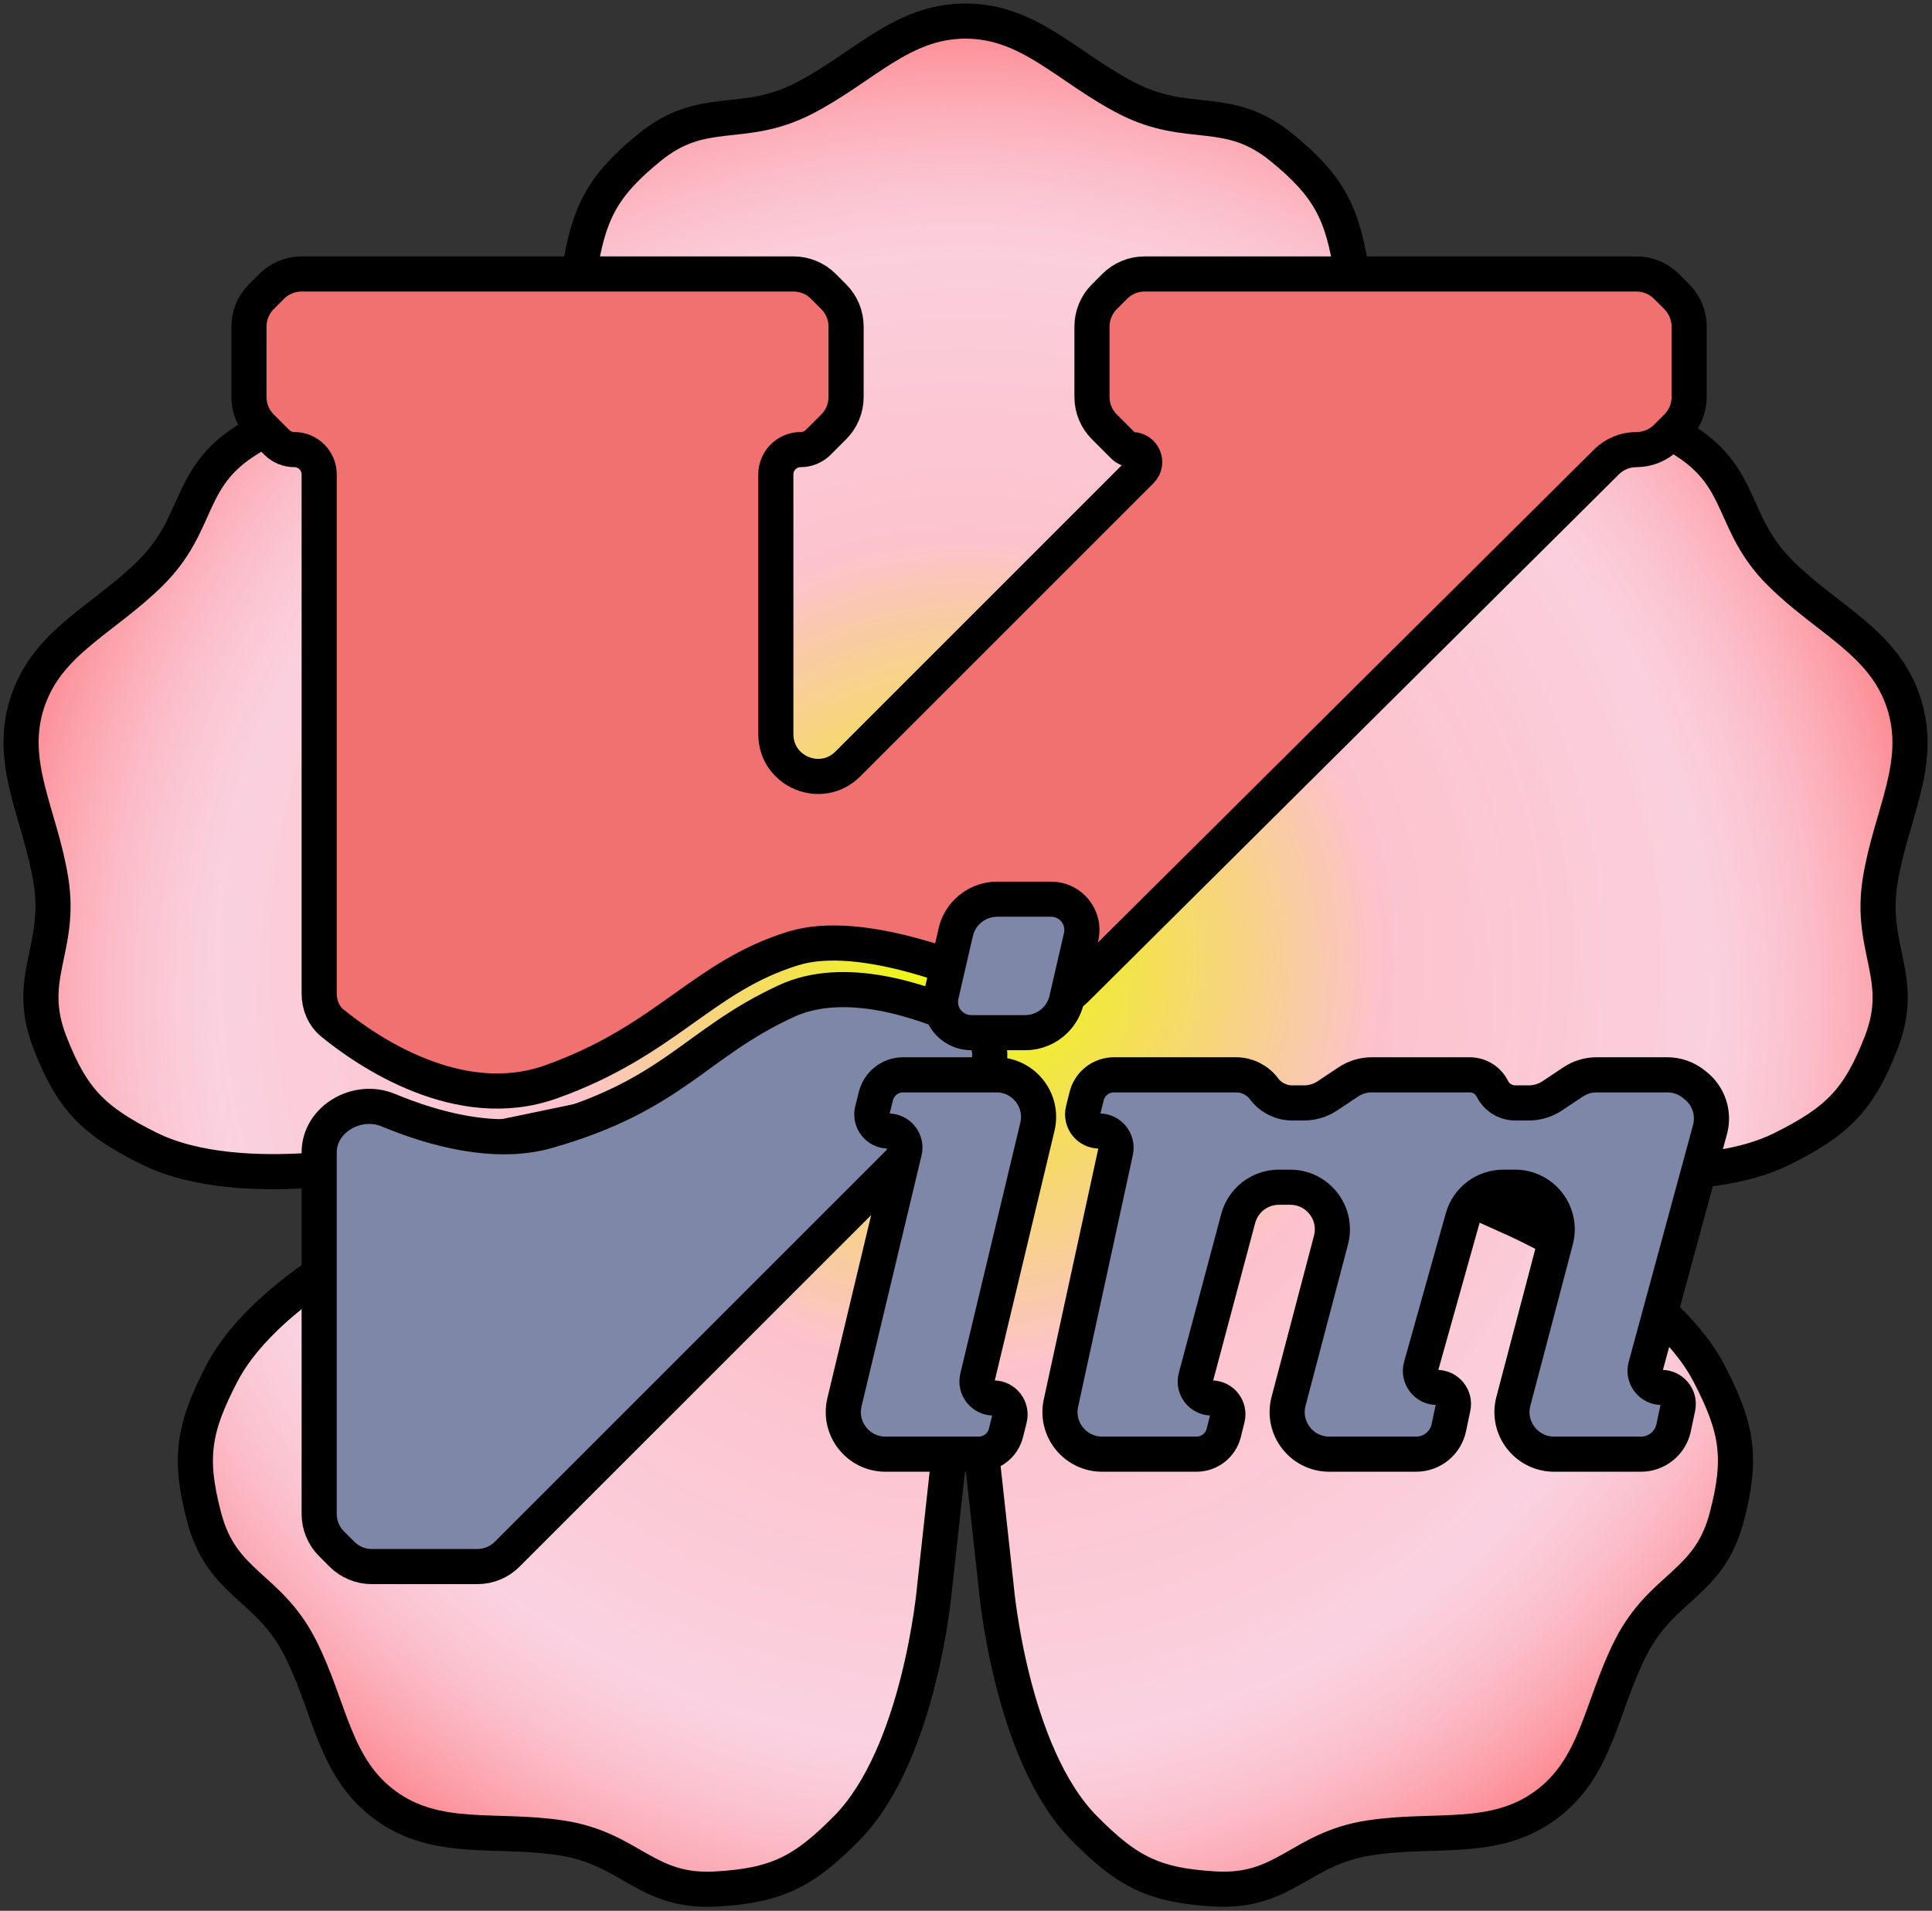 <svg width="275" height="272" viewBox="0 0 275 272" fill="none" xmlns="http://www.w3.org/2000/svg">
<rect x="0" y="0" width="275" height="272" fill="#333333" stroke="none"/>
<path d="M92.432 21C85.666 26.52 83.732 30.365 82.432 39C80.224 53.667 92.369 73.895 92.432 74L92.435 74.005L110.17 105.041C110.466 105.56 109.768 106.067 109.366 105.625L85.322 79.164L85.317 79.159C85.237 79.067 69.752 61.266 55.121 58.833C46.507 57.401 42.252 58.052 34.912 62.782C26.542 68.174 28.519 74.524 21.456 81.542C14.702 88.253 6.702 91.354 3.887 100.017C1.072 108.679 5.722 115.89 7.241 125.29C8.83 135.119 3.499 139.094 7.1 148.377C10.259 156.518 13.318 159.545 21.129 163.449C34.396 170.082 57.387 164.782 57.506 164.755L57.512 164.753L92.513 157.476C93.098 157.355 93.365 158.176 92.821 158.422L60.221 173.121L60.216 173.124C60.102 173.172 38.388 182.398 31.553 195.561C27.53 203.311 26.834 207.559 29.064 216.001C31.606 225.628 38.256 225.71 42.748 234.596C47.043 243.094 47.52 251.66 54.889 257.014C62.258 262.368 70.553 260.174 79.962 261.634C89.801 263.16 91.934 269.459 101.875 268.902C110.594 268.414 114.418 266.44 120.545 260.218C130.953 249.65 133.017 226.146 133.028 226.025L133.028 226.019L136.923 190.49C136.988 189.896 137.852 189.896 137.917 190.49L141.81 226.01L141.811 226.016C141.821 226.138 143.886 249.641 154.293 260.209C160.42 266.431 164.245 268.405 172.963 268.894C182.904 269.451 185.037 263.152 194.876 261.626C204.285 260.166 212.58 262.36 219.949 257.006C227.318 251.652 227.795 243.085 232.091 234.588C236.583 225.702 243.233 225.62 245.775 215.993C248.004 207.55 247.309 203.303 243.285 195.553C236.45 182.389 214.735 173.163 214.623 173.116L214.617 173.113L182.045 158.437C181.5 158.191 181.767 157.369 182.352 157.491L217.356 164.8L217.362 164.801C217.476 164.828 240.471 170.129 253.739 163.496C261.55 159.591 264.609 156.564 267.768 148.423C271.369 139.141 266.038 135.166 267.627 125.337C269.146 115.937 273.796 108.726 270.981 100.063C268.166 91.4 260.166 88.3 253.412 81.588C246.349 74.57 248.326 68.221 239.956 62.828C232.615 58.099 228.361 57.448 219.747 58.88C205.117 61.312 189.634 79.11 189.55 79.206L189.546 79.21L165.49 105.641C165.088 106.082 164.39 105.575 164.686 105.056L182.429 74.005L182.432 74C182.495 73.895 194.64 53.667 192.432 39C191.132 30.365 189.199 26.52 182.432 21C174.717 14.706 169.289 18.548 160.432 14C151.962 9.65 146.541 3 137.432 3C128.324 3 122.902 9.65 114.432 14C105.575 18.548 100.147 14.706 92.432 21Z" fill="url(#paint0_radial_4_1315)"/>
<path d="M92.432 21C85.666 26.52 83.732 30.365 82.432 39C80.224 53.667 92.369 73.895 92.432 74L92.435 74.005L110.17 105.041C110.466 105.56 109.768 106.067 109.366 105.625L85.322 79.164L85.317 79.159C85.237 79.067 69.752 61.266 55.121 58.833C46.507 57.401 42.252 58.052 34.912 62.782C26.542 68.174 28.519 74.524 21.456 81.542C14.702 88.253 6.702 91.354 3.887 100.017C1.072 108.679 5.722 115.89 7.241 125.29C8.83 135.119 3.499 139.094 7.1 148.377C10.259 156.518 13.318 159.545 21.129 163.449C34.396 170.082 57.387 164.782 57.506 164.755L57.512 164.753L92.513 157.476C93.098 157.355 93.365 158.176 92.821 158.422L60.221 173.121L60.216 173.124C60.102 173.172 38.388 182.398 31.553 195.561C27.53 203.311 26.834 207.559 29.064 216.001C31.606 225.628 38.256 225.71 42.748 234.596C47.043 243.094 47.52 251.66 54.889 257.014C62.258 262.368 70.553 260.174 79.962 261.634C89.801 263.16 91.934 269.459 101.875 268.902C110.594 268.414 114.418 266.44 120.545 260.218C130.953 249.65 133.017 226.146 133.028 226.025L133.028 226.019L136.923 190.49C136.988 189.896 137.852 189.896 137.917 190.49L141.81 226.01L141.811 226.016C141.821 226.138 143.886 249.641 154.293 260.209C160.42 266.431 164.245 268.405 172.963 268.894C182.904 269.451 185.037 263.152 194.876 261.626C204.285 260.166 212.58 262.36 219.949 257.006C227.318 251.652 227.795 243.085 232.091 234.588C236.583 225.702 243.233 225.62 245.775 215.993C248.004 207.55 247.309 203.303 243.285 195.553C236.45 182.389 214.735 173.163 214.623 173.116L214.617 173.113L182.045 158.437C181.5 158.191 181.767 157.369 182.352 157.491L217.356 164.8L217.362 164.801C217.476 164.828 240.471 170.129 253.739 163.496C261.55 159.591 264.609 156.564 267.768 148.423C271.369 139.141 266.038 135.166 267.627 125.337C269.146 115.937 273.796 108.726 270.981 100.063C268.166 91.4 260.166 88.3 253.412 81.588C246.349 74.57 248.326 68.221 239.956 62.828C232.615 58.099 228.361 57.448 219.747 58.88C205.117 61.312 189.634 79.11 189.55 79.206L189.546 79.21L165.49 105.641C165.088 106.082 164.39 105.575 164.686 105.056L182.429 74.005L182.432 74C182.495 73.895 194.64 53.667 192.432 39C191.132 30.365 189.199 26.52 182.432 21C174.717 14.706 169.289 18.548 160.432 14C151.962 9.65 146.541 3 137.432 3C128.324 3 122.902 9.65 114.432 14C105.575 18.548 100.147 14.706 92.432 21Z" fill="url(#paint1_radial_4_1315)" fill-opacity="0.6"/>
<path d="M92.432 21C85.666 26.52 83.732 30.365 82.432 39C80.224 53.667 92.369 73.895 92.432 74L92.435 74.005L110.17 105.041C110.466 105.56 109.768 106.067 109.366 105.625L85.322 79.164L85.317 79.159C85.237 79.067 69.752 61.266 55.121 58.833C46.507 57.401 42.252 58.052 34.912 62.782C26.542 68.174 28.519 74.524 21.456 81.542C14.702 88.253 6.702 91.354 3.887 100.017C1.072 108.679 5.722 115.89 7.241 125.29C8.83 135.119 3.499 139.094 7.1 148.377C10.259 156.518 13.318 159.545 21.129 163.449C34.396 170.082 57.387 164.782 57.506 164.755L57.512 164.753L92.513 157.476C93.098 157.355 93.365 158.176 92.821 158.422L60.221 173.121L60.216 173.124C60.102 173.172 38.388 182.398 31.553 195.561C27.53 203.311 26.834 207.559 29.064 216.001C31.606 225.628 38.256 225.71 42.748 234.596C47.043 243.094 47.52 251.66 54.889 257.014C62.258 262.368 70.553 260.174 79.962 261.634C89.801 263.16 91.934 269.459 101.875 268.902C110.594 268.414 114.418 266.44 120.545 260.218C130.953 249.65 133.017 226.146 133.028 226.025L133.028 226.019L136.923 190.49C136.988 189.896 137.852 189.896 137.917 190.49L141.81 226.01L141.811 226.016C141.821 226.138 143.886 249.641 154.293 260.209C160.42 266.431 164.245 268.405 172.963 268.894C182.904 269.451 185.037 263.152 194.876 261.626C204.285 260.166 212.58 262.36 219.949 257.006C227.318 251.652 227.795 243.085 232.091 234.588C236.583 225.702 243.233 225.62 245.775 215.993C248.004 207.55 247.309 203.303 243.285 195.553C236.45 182.389 214.735 173.163 214.623 173.116L214.617 173.113L182.045 158.437C181.5 158.191 181.767 157.369 182.352 157.491L217.356 164.8L217.362 164.801C217.476 164.828 240.471 170.129 253.739 163.496C261.55 159.591 264.609 156.564 267.768 148.423C271.369 139.141 266.038 135.166 267.627 125.337C269.146 115.937 273.796 108.726 270.981 100.063C268.166 91.4 260.166 88.3 253.412 81.588C246.349 74.57 248.326 68.221 239.956 62.828C232.615 58.099 228.361 57.448 219.747 58.88C205.117 61.312 189.634 79.11 189.55 79.206L189.546 79.21L165.49 105.641C165.088 106.082 164.39 105.575 164.686 105.056L182.429 74.005L182.432 74C182.495 73.895 194.64 53.667 192.432 39C191.132 30.365 189.199 26.52 182.432 21C174.717 14.706 169.289 18.548 160.432 14C151.962 9.65 146.541 3 137.432 3C128.324 3 122.902 9.65 114.432 14C105.575 18.548 100.147 14.706 92.432 21Z" fill="url(#paint2_radial_4_1315)"/>
<path d="M92.432 21C85.666 26.52 83.732 30.365 82.432 39C80.224 53.667 92.369 73.895 92.432 74L92.435 74.005L110.17 105.041C110.466 105.56 109.768 106.067 109.366 105.625L85.322 79.164L85.317 79.159C85.237 79.067 69.752 61.266 55.121 58.833C46.507 57.401 42.252 58.052 34.912 62.782C26.542 68.174 28.519 74.524 21.456 81.542C14.702 88.253 6.702 91.354 3.887 100.017C1.072 108.679 5.722 115.89 7.241 125.29C8.83 135.119 3.499 139.094 7.1 148.377C10.259 156.518 13.318 159.545 21.129 163.449C34.396 170.082 57.387 164.782 57.506 164.755L57.512 164.753L92.513 157.476C93.098 157.355 93.365 158.176 92.821 158.422L60.221 173.121L60.216 173.124C60.102 173.172 38.388 182.398 31.553 195.561C27.53 203.311 26.834 207.559 29.064 216.001C31.606 225.628 38.256 225.71 42.748 234.596C47.043 243.094 47.52 251.66 54.889 257.014C62.258 262.368 70.553 260.174 79.962 261.634C89.801 263.16 91.934 269.459 101.875 268.902C110.594 268.414 114.418 266.44 120.545 260.218C130.953 249.65 133.017 226.146 133.028 226.025L133.028 226.019L136.923 190.49C136.988 189.896 137.852 189.896 137.917 190.49L141.81 226.01L141.811 226.016C141.821 226.138 143.886 249.641 154.293 260.209C160.42 266.431 164.245 268.405 172.963 268.894C182.904 269.451 185.037 263.152 194.876 261.626C204.285 260.166 212.58 262.36 219.949 257.006C227.318 251.652 227.795 243.085 232.091 234.588C236.583 225.702 243.233 225.62 245.775 215.993C248.004 207.55 247.309 203.303 243.285 195.553C236.45 182.389 214.735 173.163 214.623 173.116L214.617 173.113L182.045 158.437C181.5 158.191 181.767 157.369 182.352 157.491L217.356 164.8L217.362 164.801C217.476 164.828 240.471 170.129 253.739 163.496C261.55 159.591 264.609 156.564 267.768 148.423C271.369 139.141 266.038 135.166 267.627 125.337C269.146 115.937 273.796 108.726 270.981 100.063C268.166 91.4 260.166 88.3 253.412 81.588C246.349 74.57 248.326 68.221 239.956 62.828C232.615 58.099 228.361 57.448 219.747 58.88C205.117 61.312 189.634 79.11 189.55 79.206L189.546 79.21L165.49 105.641C165.088 106.082 164.39 105.575 164.686 105.056L182.429 74.005L182.432 74C182.495 73.895 194.64 53.667 192.432 39C191.132 30.365 189.199 26.52 182.432 21C174.717 14.706 169.289 18.548 160.432 14C151.962 9.65 146.541 3 137.432 3C128.324 3 122.902 9.65 114.432 14C105.575 18.548 100.147 14.706 92.432 21Z" stroke="black" stroke-width="5"/>
<path d="M48.675 221.243L47.19 219.757C46.064 218.632 45.432 217.106 45.432 215.515V164.044C45.432 159.286 50.858 156.201 55.253 158.024C61.783 160.733 70.493 163.126 77.932 161C95.953 155.851 98.932 148.5 111.932 142.5C120.172 138.697 131.023 142.326 137.865 145.494C141.341 147.103 141.87 151.563 139.161 154.271L72.189 221.243C71.064 222.368 69.538 223 67.947 223H52.917C51.326 223 49.8 222.368 48.675 221.243Z" fill="#7E87A7" stroke="black" stroke-width="5"/>
<path d="M35.432 56.515V46.485C35.432 44.894 36.064 43.368 37.19 42.243L38.675 40.757C39.8 39.632 41.326 39 42.917 39H112.947C114.538 39 116.064 39.632 117.189 40.757L118.675 42.243C119.8 43.368 120.432 44.894 120.432 46.485V56.515C120.432 58.106 119.8 59.632 118.675 60.757L116.468 62.965C115.805 63.627 114.905 64 113.968 64C112.015 64 110.432 65.583 110.432 67.535V104.515C110.432 109.86 116.895 112.537 120.675 108.757L162.414 67.018C163.528 65.904 162.739 64 161.164 64C160.696 64 160.246 63.814 159.914 63.482L157.189 60.757C156.064 59.632 155.432 58.106 155.432 56.515V46.485C155.432 44.894 156.064 43.368 157.189 42.243L158.675 40.757C159.8 39.632 161.326 39 162.917 39H232.947C234.538 39 236.064 39.632 237.189 40.757L238.675 42.243C239.8 43.368 240.432 44.894 240.432 46.485V56.515C240.432 58.106 239.8 59.632 238.675 60.757L237.189 62.243C236.064 63.368 234.518 64 232.927 64C231.342 64 229.801 64.627 228.677 65.744L153.097 140.855C151.218 142.722 148.336 143.141 145.94 142.013C138.564 138.54 122.665 132.005 112.932 135C99.932 139 94.932 148.107 78.432 154C65.297 158.691 52.162 149.576 47.351 145.664C46.086 144.635 45.432 143.079 45.432 141.449V67.535C45.432 65.583 43.849 64 41.897 64C40.959 64 40.06 63.627 39.397 62.965L37.19 60.757C36.064 59.632 35.432 58.106 35.432 56.515Z" fill="#F17171" stroke="black" stroke-width="5"/>
<path d="M133.978 141.634L136.045 132.677C136.298 131.581 136.864 130.568 137.659 129.773C138.785 128.647 140.326 128 141.917 128H149.618C150.779 128 151.894 128.462 152.715 129.283C153.783 130.351 154.226 131.894 153.886 133.366L151.819 142.323C151.566 143.419 151 144.432 150.205 145.227C149.08 146.353 147.538 147 145.947 147H138.247C137.085 147 135.971 146.538 135.149 145.717C134.081 144.649 133.638 143.106 133.978 141.634Z" fill="#7E87A7" stroke="black" stroke-width="5"/>
<path d="M141.828 153H128.555C126.72 153 125.12 154.249 124.675 156.03L124.164 158.074C123.792 159.56 124.916 161 126.448 161C127.97 161 129.092 162.422 128.738 163.902L120.201 199.605C119.299 203.376 122.158 207 126.036 207H139.309C141.144 207 142.744 205.751 143.19 203.97L143.701 201.926C144.072 200.44 142.948 199 141.416 199C139.894 199 138.772 197.578 139.126 196.098L147.664 160.395C148.566 156.624 145.706 153 141.828 153Z" fill="#7E87A7" stroke="black" stroke-width="5"/>
<path d="M158.805 163.885L151.014 199.725C150.201 203.465 153.049 207 156.877 207H170.309C172.144 207 173.744 205.751 174.19 203.97L174.71 201.887C175.077 200.421 173.968 199 172.456 199C170.93 199 169.818 197.553 170.211 196.078L176.244 173.454C176.945 170.828 179.323 169 182.042 169H183.649C187.583 169 190.453 172.722 189.451 176.527L183.413 199.473C182.412 203.278 185.281 207 189.215 207H201.578C203.824 207 205.763 205.427 206.226 203.229L206.835 200.336C207.143 198.874 206.028 197.5 204.534 197.5C202.977 197.5 201.85 196.013 202.271 194.513L208.203 173.378C208.93 170.789 211.291 169 213.98 169H215.649C219.583 169 222.453 172.722 221.451 176.527L215.413 199.473C214.412 203.278 217.281 207 221.215 207H233.578C235.824 207 237.763 205.427 238.226 203.229L238.832 200.349C239.142 198.88 238.021 197.5 236.521 197.5C234.965 197.5 233.834 196.021 234.242 194.519L243.4 160.799C244.027 158.492 243.225 156.034 241.358 154.541L241.076 154.315C240.012 153.464 238.69 153 237.327 153H227.249C226.064 153 224.906 153.351 223.921 154.008L220.944 155.992C219.958 156.649 218.8 157 217.615 157H215.668C214.298 157 213.045 156.226 212.432 155C211.819 153.774 210.566 153 209.196 153H195.249C194.064 153 192.906 153.351 191.921 154.008L188.944 155.992C187.958 156.649 186.8 157 185.615 157H183.932C182.358 157 180.876 156.259 179.932 155C178.988 153.741 177.506 153 175.932 153H158.555C156.72 153 155.12 154.249 154.675 156.03L154.171 158.043C153.796 159.545 154.932 161 156.48 161C157.998 161 159.127 162.402 158.805 163.885Z" fill="#7E87A7" stroke="black" stroke-width="5"/>
<defs>
<radialGradient id="paint0_radial_4_1315" cx="0" cy="0" r="1" gradientUnits="userSpaceOnUse" gradientTransform="translate(137.434 135.968) rotate(90.001) scale(187.532 189.598)">
<stop stop-color="#FFB9BC"/>
<stop offset="1" stop-color="#F7E6FF"/>
</radialGradient>
<radialGradient id="paint1_radial_4_1315" cx="0" cy="0" r="1" gradientUnits="userSpaceOnUse" gradientTransform="translate(137 142.5) rotate(90) scale(137.5 139.015)">
<stop stop-color="#FF0000" stop-opacity="0.05"/>
<stop offset="0.77" stop-color="#FF9D9D" stop-opacity="0.075"/>
<stop offset="1" stop-color="#FF5757"/>
</radialGradient>
<radialGradient id="paint2_radial_4_1315" cx="0" cy="0" r="1" gradientUnits="userSpaceOnUse" gradientTransform="translate(137.434 135.968) rotate(90) scale(132.968 134.434)">
<stop stop-color="#EBFF00"/>
<stop offset="0.441" stop-color="#EBFF00" stop-opacity="0"/>
</radialGradient>
</defs>
</svg>
